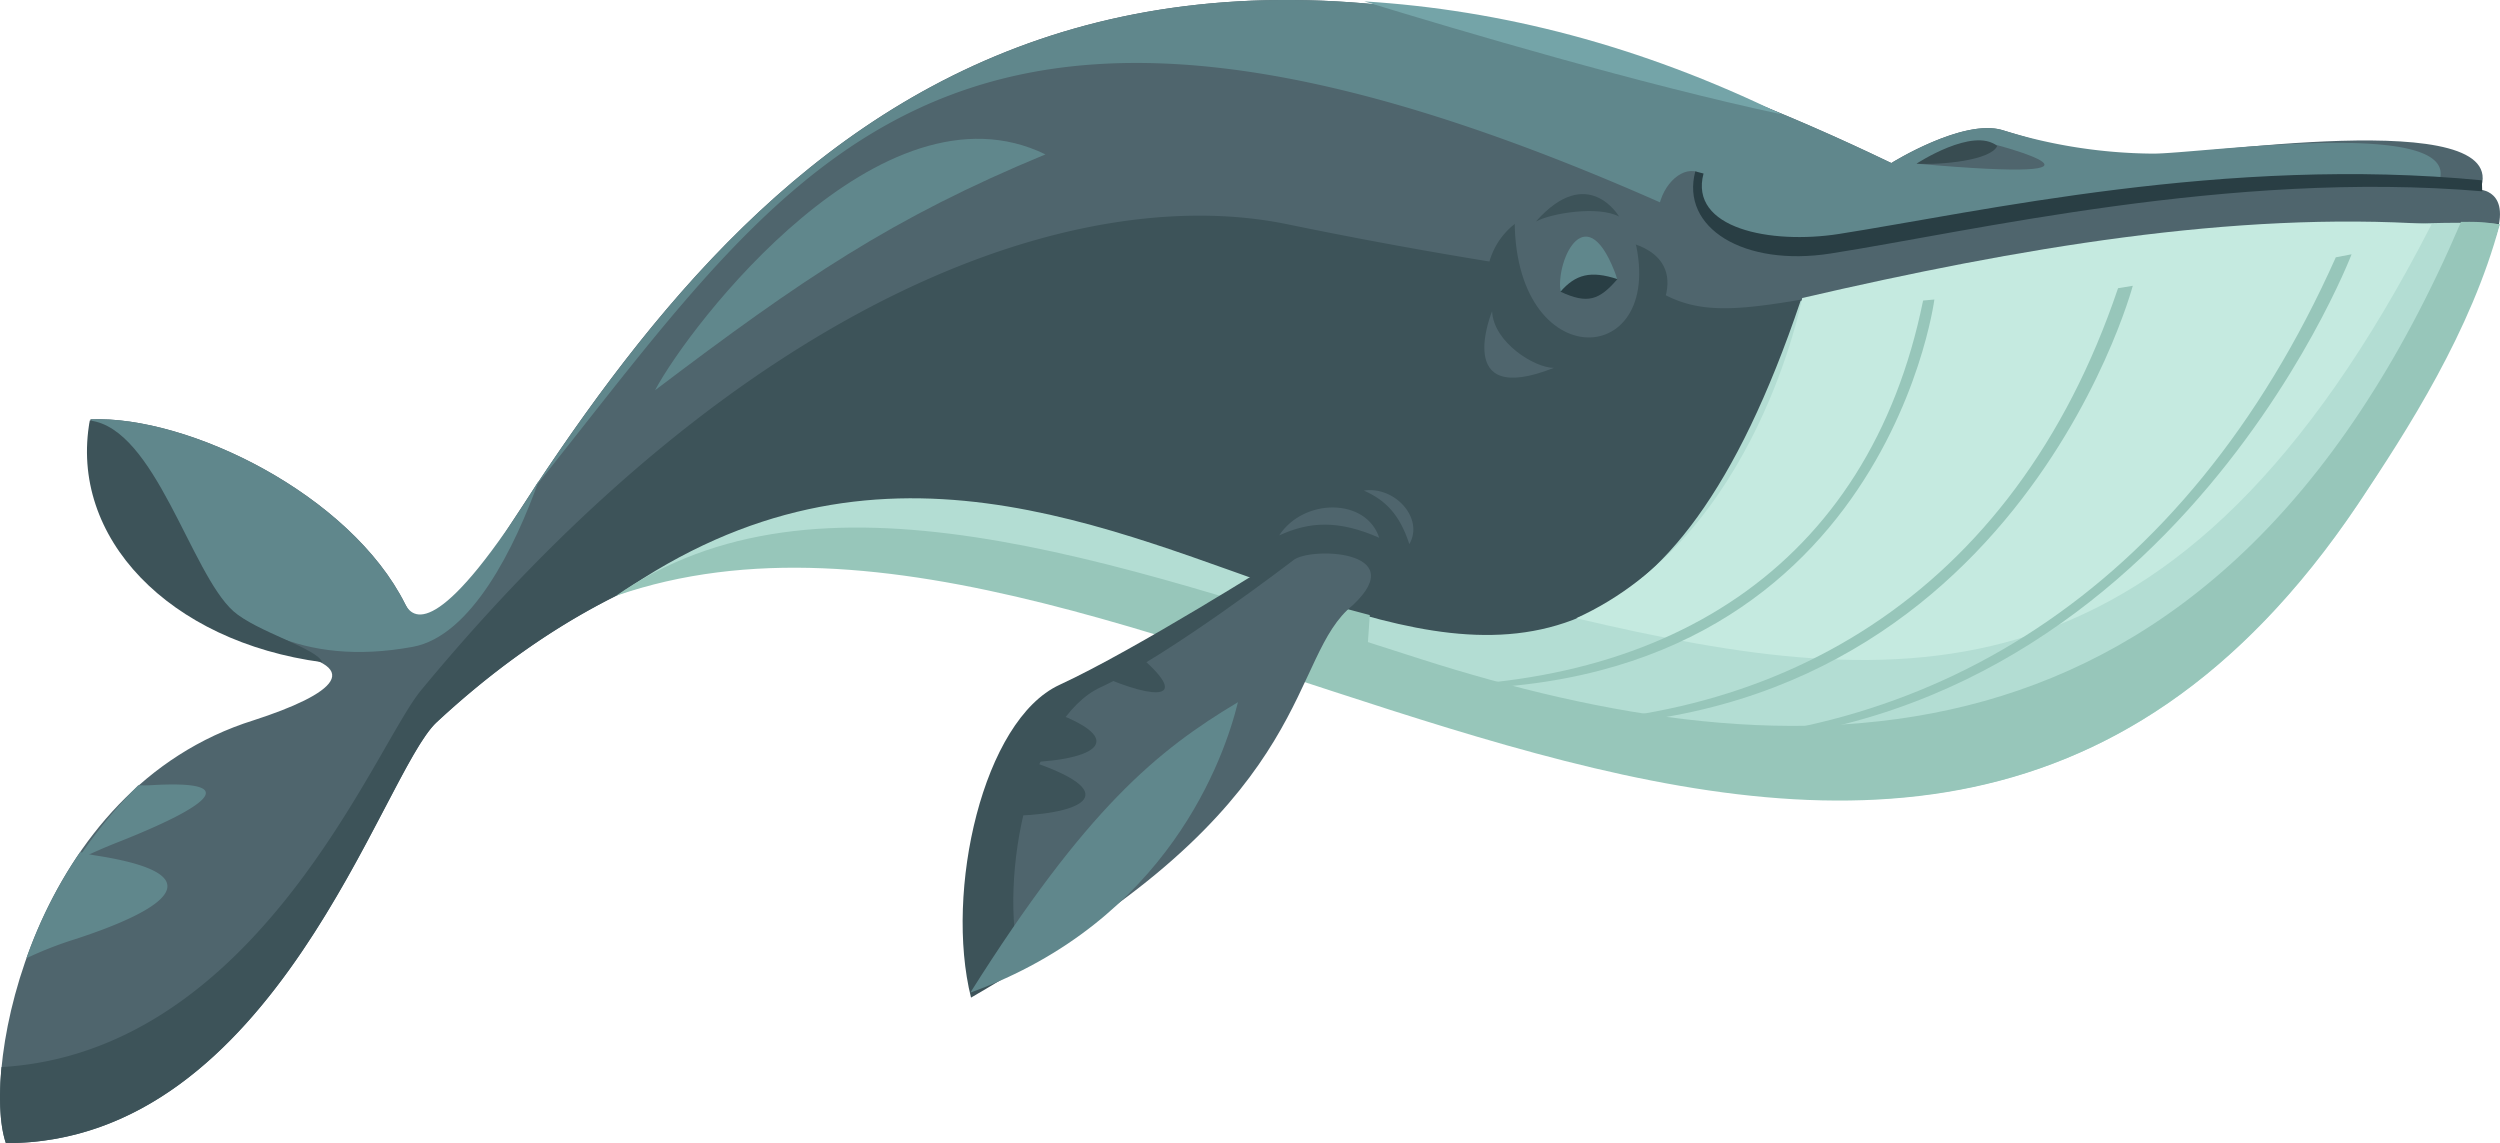 <svg xmlns="http://www.w3.org/2000/svg" viewBox="0 0 1177.24 538.31"><defs><style>.cls-1{fill:#4f656d;}.cls-2{fill:#60878c;}.cls-3{fill:#3d5359;}.cls-4{fill:#293e44;}.cls-5{fill:#b3ddd3;}.cls-6{fill:#97c6ba;}.cls-7{fill:#c5eae0;}.cls-8{fill:#384c51;}.cls-9{fill:#74a4a8;}</style></defs><g id="Layer_2" data-name="Layer 2"><g id="Layer_1-2" data-name="Layer 1"><path class="cls-1" d="M219.52,279.89C330.68,102,483-119.59,890.59,76.78c0,0,33.76-21.07,52.29-15.52s37,11.85,66.89,12.19c20.38.24,174.06-24.57,158.17,15.9,0,0,18.11.73,3.78,30.3-20,41.37-134.9,387.93-555.76,193.12-25-11.58-218.74-150.61-410.33,27.32C179.69,364.18,129.68,538.31,2.78,538.31c-12-35.19,13-166.72,116.71-199.15,37.05-12,56.5-25.93,8.33-33.34-32.75-5-94.47-54.64-85.21-108.37,46.31-1.85,122.45,35.56,148.2,87.06C201.92,306.75,219.52,279.89,219.52,279.89Z"/><path class="cls-2" d="M828,116.7c14,8.12,212.86-45.09,320.77-31.79,9.61-30.3-114.88-12.33-135.25-12.57a244.1,244.1,0,0,1-70.59-11.08c-18.53-5.55-52.29,15.52-52.29,15.52-369.88-178.21-529.56-12.15-639,153C380.79,68.75,451.82-64.53,828,116.7Z"/><path class="cls-2" d="M35,442.38c44-14.28,67-30.76,9.89-39.56a62.32,62.32,0,0,1-7.14-1.59,214.89,214.89,0,0,0-25.3,50A174,174,0,0,1,35,442.38Z"/><path class="cls-2" d="M56.44,396.23C95.29,380.8,117.07,367,70.83,369.76a57,57,0,0,1-5.71,0,228.86,228.86,0,0,0-28.84,35.29C42.76,401.91,49.48,398.94,56.44,396.23Z"/><path class="cls-2" d="M194.35,304.6c27.75-5.09,48.23-47.11,59.32-78.15-44.91,72.06-58.57,66.63-62.86,58.06C165.06,233,88.92,195.6,42.61,197.45,65.75,220.9,88.85,324,194.35,304.6Z"/><path class="cls-1" d="M902.48,77.07l36.33-9.16S1011.93,86.78,902.48,77.07Z"/><path class="cls-1" d="M799.26,80.94c-16.25-5.18-38.57,40.19,16.13,53.49l28.82-17C808.73,111.51,799,105.32,799.26,80.94Z"/><path class="cls-3" d="M151.67,311.82c-1.85-6.29-31-14.42-41.76-24-20.12-18-36.8-86.19-67.63-89.8C32.3,253.06,79.61,302.2,151.67,311.82Z"/><path class="cls-3" d="M606.22,105.6c-99.41-20.47-255,34.37-408,219.52-22,26.68-76.77,170.17-197.5,177.37-1.46,15.29-.64,28,2.05,35.82,126.9,0,176.91-174.13,202.85-198.22C397.22,162.16,591,301.19,616,312.77,1036.82,507.58,1151.67,161,1171.72,119.65a55.71,55.71,0,0,0,5.06-14.43C856,117.43,822.78,167,776.18,134,722.44,127.17,665.36,117.79,606.22,105.6Z"/><path class="cls-1" d="M759.72,107.67c-21.12-5.48-77.72,10.32-48.67,25C779.29,167.29,817.94,122.75,759.72,107.67Z"/><path class="cls-4" d="M798.31,80.71l3.88,1c-6.89,25.92,31.65,33.48,63.76,28.46C932.2,99.77,1048.3,73.2,1168.7,84.91l.16,5.17C1050.44,80,928,109.06,862,119.38,821.19,125.76,791.24,107.31,798.31,80.71Z"/><path class="cls-5" d="M847.91,141.64C727,499.85,535.13,110.09,291.64,279.8,566.43,184.57,963.21,654,1177.18,105.6,1140.59,101.73,969.86,113.92,847.91,141.64Z"/><polygon class="cls-6" points="645.02 289.64 642.44 327.34 598.83 313.3 617.3 282.25 645.02 289.64"/><path class="cls-7" d="M848.64,140.34S827.21,252.68,742.22,291.12c153.46,36,283.81,46.56,402.8-185.52C1051.94,99.4,950.64,116.69,848.64,140.34Z"/><path class="cls-6" d="M1158.89,104.49C1042.33,377,840.15,365,669,310.34c-148.5-47.46-284.52-95.58-378.93-29.77,248.19-86,597.12,288,820-42.82,23.9-35.48,53.76-82.26,67.07-132.15C1171.43,105,1170.54,104.31,1158.89,104.49Z"/><path class="cls-3" d="M457.25,469.78c-12.5-50,5.56-130.62,41.68-147.29s104.21-59.74,104.21-59.74c8.07-7.48,63.42-5.91,32,23.62C600.68,314,615.64,378.07,457.25,469.78Z"/><path class="cls-1" d="M480.57,455.2c-11.08-44.3,5.69-116.79,37.69-131.56S608.78,264,608.78,264c7.15-6.63,56.18-5.24,28.31,20.92C606.6,309.43,620.88,374,480.57,455.2Z"/><path class="cls-3" d="M735.38,146.62c-17.82-7.2-25.41-33.81-12.87-46.56,0,0-27.71,9.42-21.78,43.24Z"/><path class="cls-3" d="M760.38,152.72c10-7.21,15.19-34.92,5.19-38.8,0,0,30.39,4.43,15.56,33.81Z"/><path class="cls-1" d="M770.58,116.21c-4.39-21.93-54-58.43-56.91-23C706.92,176.36,782.73,176.64,770.58,116.21Z"/><path class="cls-4" d="M761.63,131.43c-3.15-8.84-28.32-8.81-26.81,5.92C747.62,143.34,753.12,141.31,761.63,131.43Z"/><path class="cls-8" d="M902.48,77.07c11.73.69,35-1.56,38-8.33C929.13,59.57,902.48,77.07,902.48,77.07Z"/><path class="cls-1" d="M602.34,252.13c11.64-17.74,41-17.74,47.12,1.11C630.19,244.73,616.57,245.61,602.34,252.13Z"/><path class="cls-1" d="M642.22,231c14.74-2.19,28.46,13.22,21.43,25.22C659.1,242.17,652.28,235.43,642.22,231Z"/><path class="cls-6" d="M1099.92,121.17l7.43-1.43S1014,364.36,770.26,349.85C905.56,351.15,1028.51,281.1,1099.92,121.17Z"/><path class="cls-6" d="M997.38,135.71l6.94-1.13S944,361,701.16,340.78C834.9,345.43,948.16,281.42,997.38,135.71Z"/><path class="cls-6" d="M905.58,141.52l5.31-.48s-26.28,202.09-261.75,182C783.79,328,880.08,267,905.58,141.52Z"/><path class="cls-3" d="M723.25,104.32c7-3.86,29.28-7.6,39.19-2.33C762.44,102,747.7,76.66,723.25,104.32Z"/><path class="cls-1" d="M731.69,173.23c-9.08,0-28.38-12-29.07-26.66C702.62,146.57,683.8,192.21,731.69,173.23Z"/><path class="cls-3" d="M471.7,384.24c37.7,0,58.39-10.34,15.52-25.12Z"/><path class="cls-3" d="M476.87,359.12c37.7,0,58.39-10.35,15.53-25.13Z"/><path class="cls-3" d="M518.57,318.33c26,11.42,42.95,11.61,17.2-10.07Z"/><path class="cls-2" d="M582.94,330.66c-6.26,25.88-33,103.18-126,136.75C511.65,380.6,545,353.32,582.94,330.66Z"/><path class="cls-2" d="M734.82,137.35c-2.21-15.12,12.59-46.61,26.81-5.92C749,127.3,741.93,129.2,734.82,137.35Z"/><path class="cls-9" d="M839,53.86C773.25,39.82,688.26,14.69,642.43.65,706.86,4.66,772.15,21.29,839,53.86Z"/><path class="cls-2" d="M308.46,183.76C324.77,153,415.12,35.06,492.3,72.7,420,102.6,377.77,131.3,308.46,183.76Z"/></g></g></svg>
